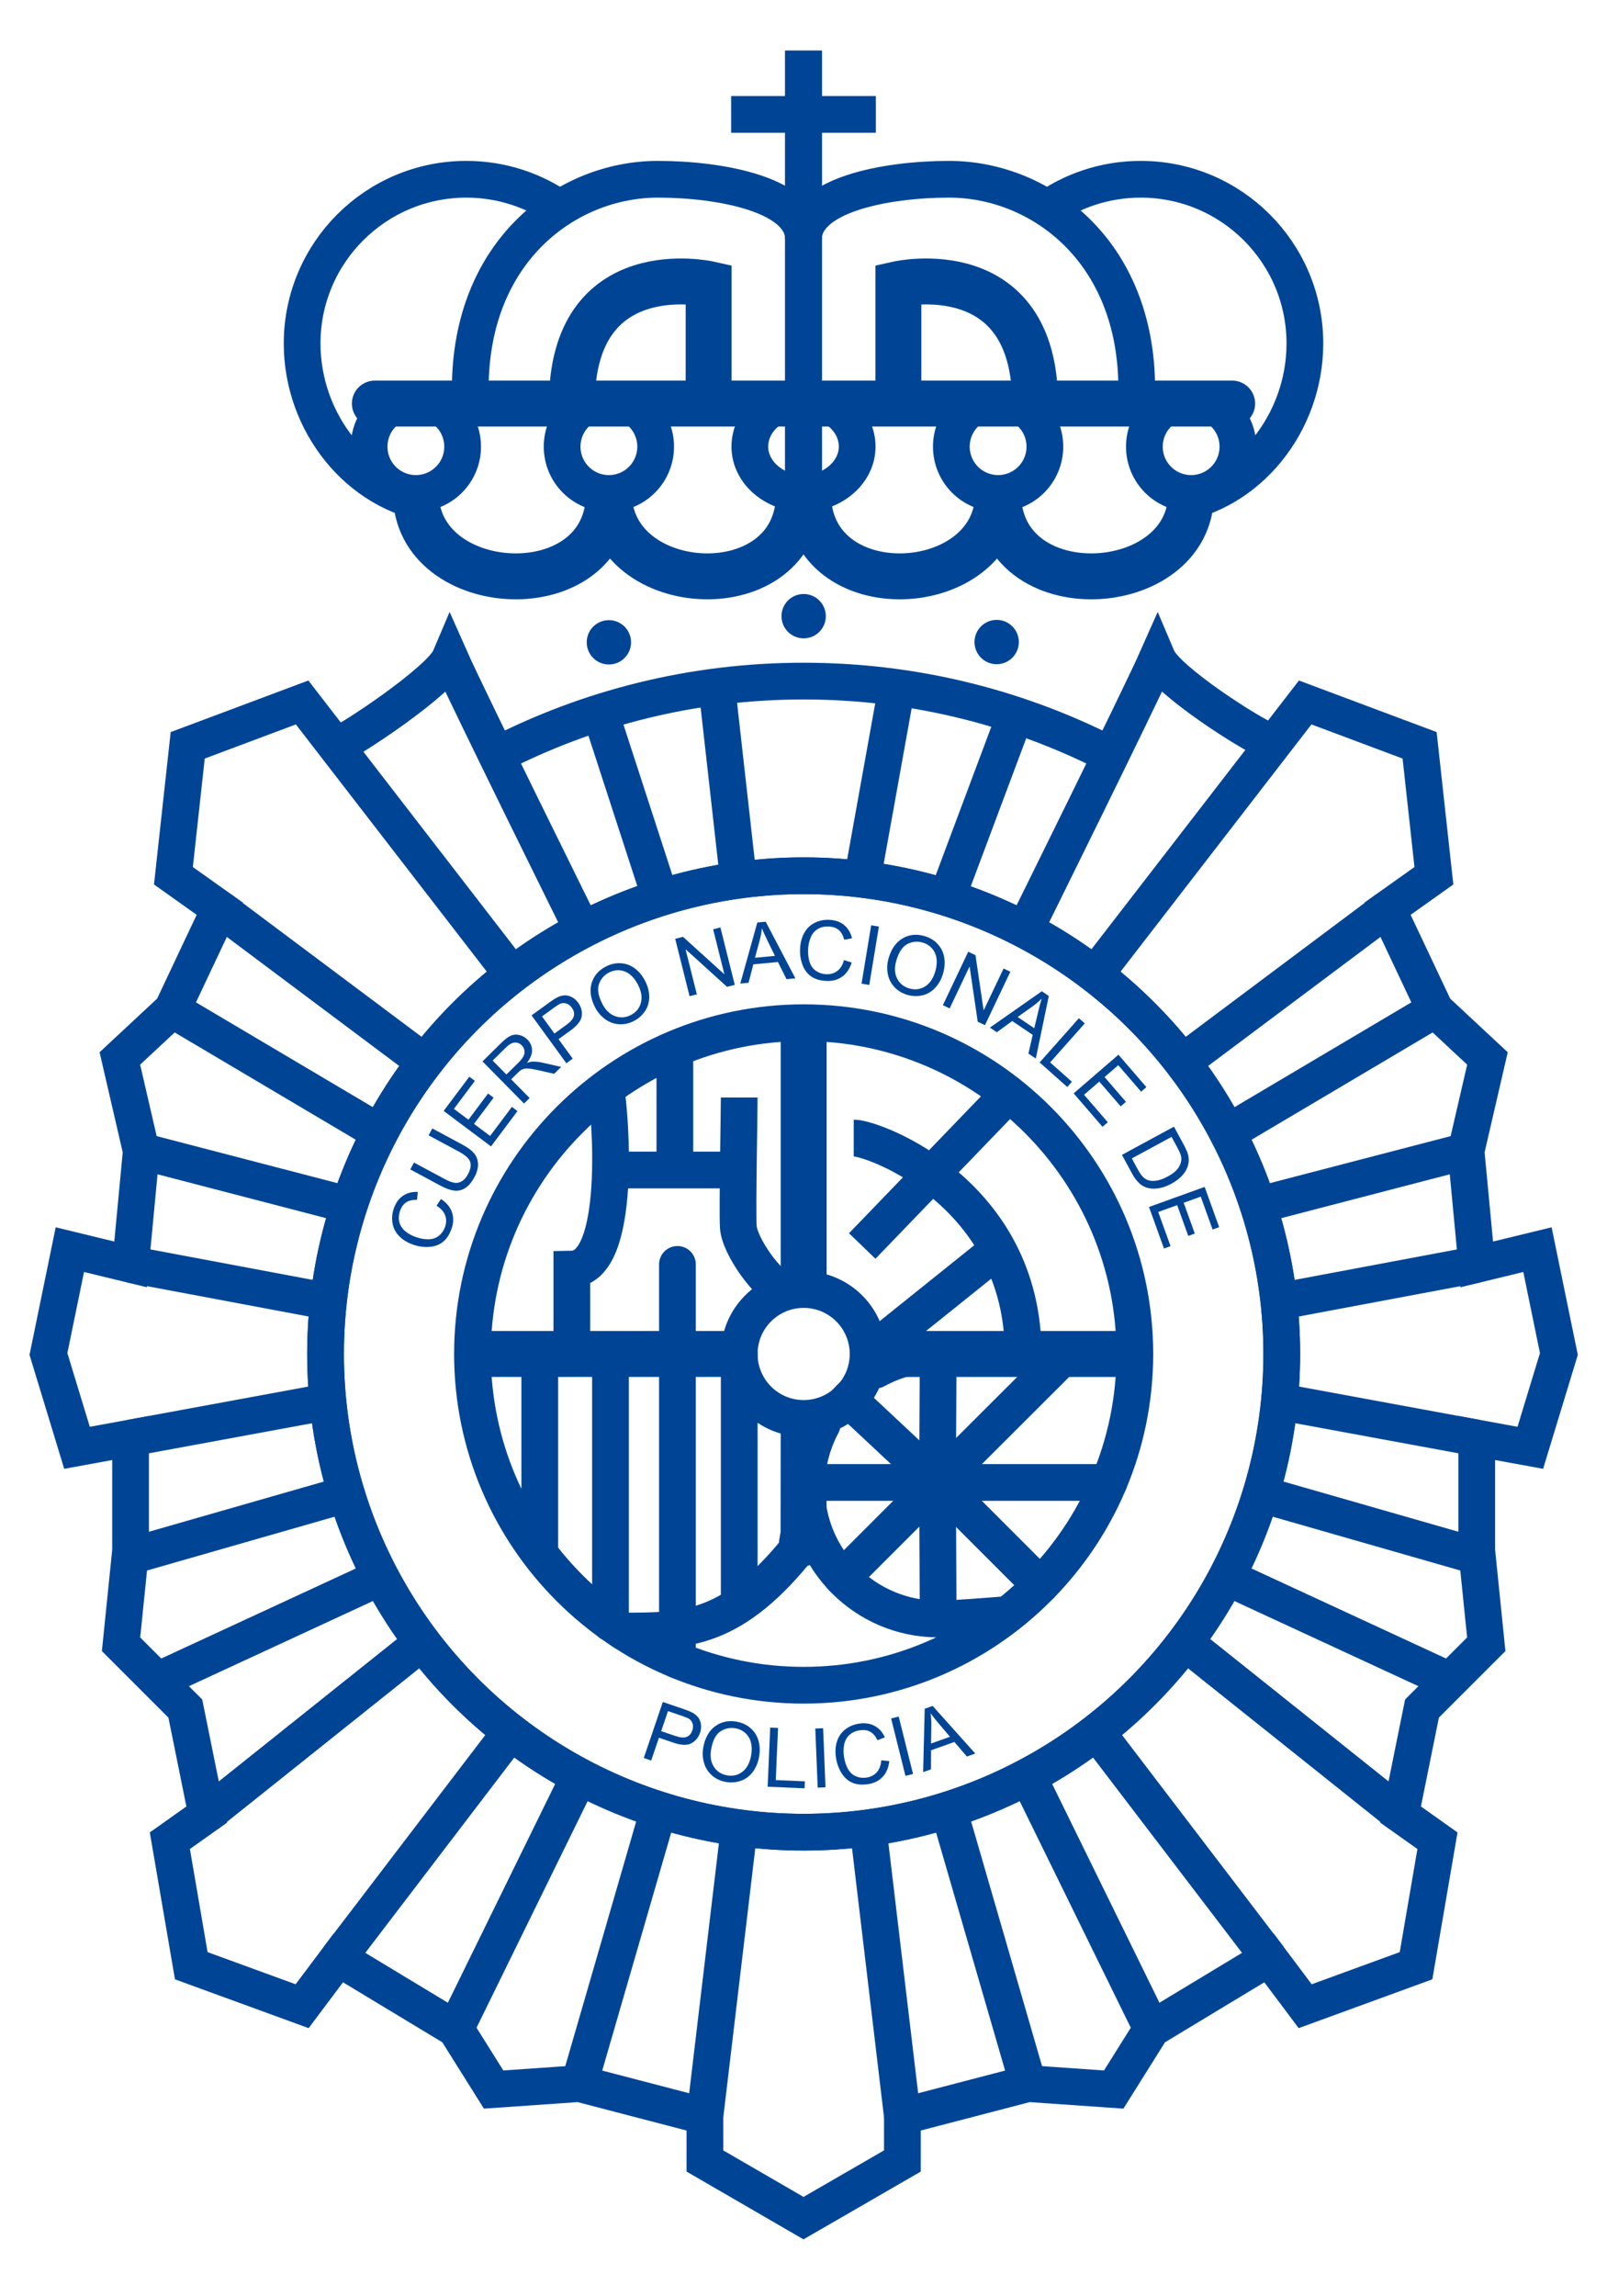 <?xml version="1.0" encoding="utf-8"?>
<!-- Generator: Adobe Illustrator 15.0.2, SVG Export Plug-In . SVG Version: 6.00 Build 0)  -->
<!DOCTYPE svg PUBLIC "-//W3C//DTD SVG 1.1//EN" "http://www.w3.org/Graphics/SVG/1.1/DTD/svg11.dtd">
<svg version="1.1" xmlns="http://www.w3.org/2000/svg" xmlns:xlink="http://www.w3.org/1999/xlink" x="0px" y="0px" width="350px"
	 height="500px" viewBox="0 0 350 500" enable-background="new 0 0 350 500" xml:space="preserve">
<g id="logo">
	<g>
		<g>
			<path fill="none" stroke="#004595" stroke-width="8" stroke-miterlimit="10" d="M94.356,109.83
				c-16.296-2.386-28.554-17.753-28.554-35.035c0-19.75,16.011-35.761,35.761-35.761c7.788,0,14.994,2.489,20.866,6.715"/>
			<path fill="none" stroke="#004595" stroke-width="8" stroke-miterlimit="10" d="M102.423,84.646
				c0-30.129,21.111-45.612,40.861-45.612c13.786,0,31.716,3.396,31.716,13.03"/>
			<circle fill="none" stroke="#004595" stroke-width="8" stroke-miterlimit="10" cx="132.615" cy="97.258" r="10.186"/>
			<path fill="none" stroke="#004595" stroke-width="8" stroke-miterlimit="10" d="M175,107.444c-6.299,0-11.687-4.56-11.687-10.186
				s5.106-10.186,11.405-10.186"/>
			<circle fill="none" stroke="#004595" stroke-width="8" stroke-miterlimit="10" cx="90.574" cy="97.258" r="10.186"/>
			<line fill="none" stroke="#004595" stroke-width="8" stroke-miterlimit="10" x1="175" y1="24.913" x2="159.241" y2="24.913"/>
			<line fill="none" stroke="#004595" stroke-width="8" stroke-miterlimit="10" x1="175" y1="11.021" x2="175" y2="116.877"/>
			
				<line fill="none" stroke="#004595" stroke-width="10" stroke-linecap="round" stroke-miterlimit="10" x1="81.64" y1="87.874" x2="175" y2="87.874"/>
			<path fill="none" stroke="#004595" stroke-width="10" stroke-miterlimit="10" d="M154.336,87.874V61.84
				c0,0-29.779-6.649-29.779,26.034"/>
			<path fill="none" stroke="#004595" stroke-width="10" stroke-miterlimit="10" d="M90.574,107.444
				c0,22.922,42.041,25.199,42.041,0"/>
			<path fill="none" stroke="#004595" stroke-width="10" stroke-miterlimit="10" d="M132.615,107.444c0,22.922,41.41,25.199,41.41,0
				"/>
		</g>
		<g>
			<path fill="none" stroke="#004595" stroke-width="8" stroke-miterlimit="10" d="M255.645,109.83
				c16.296-2.386,28.555-17.753,28.555-35.035c0-19.75-16.011-35.761-35.762-35.761c-7.787,0-14.993,2.489-20.866,6.715"/>
			<path fill="none" stroke="#004595" stroke-width="8" stroke-miterlimit="10" d="M247.578,84.646
				c0-30.129-21.111-45.612-40.861-45.612c-13.786,0-31.716,3.396-31.716,13.03"/>
			<circle fill="none" stroke="#004595" stroke-width="8" stroke-miterlimit="10" cx="217.386" cy="97.258" r="10.186"/>
			<path fill="none" stroke="#004595" stroke-width="8" stroke-miterlimit="10" d="M175.001,107.444
				c6.3,0,11.688-4.56,11.688-10.186s-5.106-10.186-11.406-10.186"/>
			<circle fill="none" stroke="#004595" stroke-width="8" stroke-miterlimit="10" cx="259.427" cy="97.258" r="10.186"/>
			<line fill="none" stroke="#004595" stroke-width="8" stroke-miterlimit="10" x1="175.001" y1="24.913" x2="190.76" y2="24.913"/>
			<line fill="none" stroke="#004595" stroke-width="8" stroke-miterlimit="10" x1="175" y1="11.021" x2="175" y2="116.877"/>
			
				<line fill="none" stroke="#004595" stroke-width="10" stroke-linecap="round" stroke-miterlimit="10" x1="268.361" y1="87.874" x2="175" y2="87.874"/>
			<path fill="none" stroke="#004595" stroke-width="10" stroke-miterlimit="10" d="M195.665,87.874V61.84
				c0,0,29.779-6.649,29.779,26.034"/>
			<path fill="none" stroke="#004595" stroke-width="10" stroke-miterlimit="10" d="M259.427,107.444
				c0,22.922-42.041,25.199-42.041,0"/>
			<path fill="none" stroke="#004595" stroke-width="10" stroke-miterlimit="10" d="M217.386,107.444c0,22.922-41.41,25.199-41.41,0
				"/>
		</g>
	</g>
	<circle fill="#004595" cx="132.615" cy="139.861" r="4.829"/>
	<circle fill="#004595" cx="175.034" cy="134.169" r="4.829"/>
	<circle fill="#004595" cx="217.071" cy="139.802" r="4.828"/>
	<circle fill="none" stroke="#004595" stroke-width="8" stroke-miterlimit="10" cx="175.034" cy="294.82" r="104.13"/>
	<path fill="none" stroke="#004595" stroke-width="8" stroke-miterlimit="10" d="M175.034,366.95
		c-39.773,0-72.13-32.357-72.13-72.13s32.357-72.13,72.13-72.13c39.772,0,72.13,32.358,72.13,72.13S214.807,366.95,175.034,366.95z"
		/>
	<circle fill="none" stroke="#004595" stroke-width="8" stroke-miterlimit="10" cx="175.034" cy="294.82" r="14.034"/>
	<path fill="none" stroke="#004595" stroke-width="8" stroke-linecap="round" stroke-miterlimit="10" d="M190.72,298.323
		c4.051-2.23,8.687-3.503,13.613-3.503"/>
	<path fill="none" stroke="#004595" stroke-width="5" stroke-linecap="round" stroke-miterlimit="10" d="M179.063,310.16
		c2.661-4.986,6.725-9.121,11.656-11.837"/>
	<path fill="none" stroke="#004595" stroke-width="8" stroke-linecap="round" stroke-miterlimit="10" d="M219.207,351.583
		c-3.076,0.208-11.407,0.942-14.874,0.942c-15.846,0-28.691-12.846-28.691-28.691c0-4.921,1.239-9.584,3.422-13.674"/>
	
		<line fill="none" stroke="#004595" stroke-width="8" stroke-linecap="round" stroke-miterlimit="10" x1="204.189" y1="322.8" x2="232.213" y2="294.82"/>
	
		<line fill="none" stroke="#004595" stroke-width="8" stroke-linecap="round" stroke-miterlimit="10" x1="204.189" y1="322.8" x2="204.333" y2="294.82"/>
	
		<line fill="none" stroke="#004595" stroke-width="8" stroke-linecap="round" stroke-miterlimit="10" x1="204.189" y1="322.8" x2="184.92" y2="304.78"/>
	
		<line fill="none" stroke="#004595" stroke-width="8" stroke-linecap="round" stroke-miterlimit="10" x1="204.189" y1="322.8" x2="175.665" y2="322.8"/>
	
		<line fill="none" stroke="#004595" stroke-width="8" stroke-linecap="round" stroke-miterlimit="10" x1="204.189" y1="322.8" x2="183.471" y2="343.519"/>
	
		<line fill="none" stroke="#004595" stroke-width="8" stroke-linecap="round" stroke-miterlimit="10" x1="204.189" y1="322.8" x2="204.333" y2="352.525"/>
	
		<line fill="none" stroke="#004595" stroke-width="8" stroke-linecap="round" stroke-miterlimit="10" x1="204.189" y1="322.8" x2="226.595" y2="345.205"/>
	
		<line fill="none" stroke="#004595" stroke-width="8" stroke-linecap="round" stroke-miterlimit="10" x1="204.189" y1="322.8" x2="241.516" y2="322.8"/>
	
		<line fill="none" stroke="#004595" stroke-width="10" stroke-linecap="round" stroke-miterlimit="10" x1="191.375" y1="294.82" x2="246.067" y2="294.82"/>
	<path fill="none" stroke="#004595" stroke-width="8" stroke-miterlimit="10" d="M185.942,247.801
		c4.519,0,36.91,12.103,36.91,47.019"/>
	<line fill="none" stroke="#004595" stroke-width="8" stroke-miterlimit="10" x1="187.791" y1="271.311" x2="219.69" y2="238.215"/>
	<line fill="none" stroke="#004595" stroke-width="8" stroke-miterlimit="10" x1="217.382" y1="272.102" x2="189.068" y2="294.82"/>
	<line fill="none" stroke="#004595" stroke-width="10" stroke-miterlimit="10" x1="161" y1="294.82" x2="102.904" y2="294.82"/>
	
		<line fill="none" stroke="#004595" stroke-width="8" stroke-linecap="round" stroke-miterlimit="10" x1="147.544" y1="275.314" x2="147.544" y2="361.502"/>
	
		<line fill="none" stroke="#004595" stroke-width="8" stroke-linecap="round" stroke-miterlimit="10" x1="132.964" y1="294.82" x2="132.964" y2="353.41"/>
	<line fill="none" stroke="#004595" stroke-width="8" stroke-miterlimit="10" x1="117.563" y1="294.82" x2="117.563" y2="338.872"/>
	
		<line fill="none" stroke="#004595" stroke-width="8" stroke-linecap="round" stroke-miterlimit="10" x1="161" y1="294.82" x2="161" y2="348.009"/>
	<polyline fill="none" stroke="#004595" stroke-width="10" stroke-linecap="round" stroke-miterlimit="10" points="175.034,311.126 
		175.008,334.003 174.651,336.099 	"/>
	<path fill="none" stroke="#004595" stroke-width="8" stroke-linecap="round" stroke-miterlimit="10" d="M135.534,355.148
		c13.858,0,24.126,0.058,39.117-19.05"/>
	
		<line fill="none" stroke="#004595" stroke-width="10" stroke-miterlimit="10" x1="175.034" y1="222.69" x2="175.034" y2="280.786"/>
	<line fill="none" stroke="#004595" stroke-width="8" stroke-miterlimit="10" x1="132.964" y1="254.763" x2="161" y2="254.763"/>
	
		<line fill="none" stroke="#004595" stroke-width="8" stroke-miterlimit="10" x1="146.982" y1="228.368" x2="146.982" y2="254.763"/>
	<path fill="none" stroke="#004595" stroke-width="8" stroke-miterlimit="10" d="M131.952,237.003
		c1.012,5.561,3.682,39.133-7.407,39.338c0,5.955,0,18.479,0,18.479"/>
	<path fill="none" stroke="#004595" stroke-width="8" stroke-miterlimit="10" d="M161,238.968c0,3.696-0.411,24.027-0.206,28.134
		s6.469,13.076,10.337,14.238"/>
	<path fill="none" stroke="#004595" stroke-width="8" stroke-miterlimit="10" d="M107.999,164.506
		c20.088-10.354,42.879-16.201,67.035-16.201c24.598,0,47.78,6.062,68.134,16.772"/>
	<line fill="none" stroke="#004595" stroke-width="8" stroke-miterlimit="10" x1="130.72" y1="155.128" x2="143.828" y2="195.448"/>
	<line fill="none" stroke="#004595" stroke-width="8" stroke-miterlimit="10" x1="156.111" y1="149.518" x2="160.737" y2="190.69"/>
	
		<line fill="none" stroke="#004595" stroke-width="8" stroke-miterlimit="10" x1="195.307" y1="149.697" x2="187.791" y2="191.465"/>
	
		<line fill="none" stroke="#004595" stroke-width="8" stroke-miterlimit="10" x1="221.127" y1="155.703" x2="206.241" y2="195.448"/>
	<path fill="none" stroke="#004595" stroke-width="8" stroke-miterlimit="10" d="M71.845,163.142
		c4.315-1.66,24.1-14.988,26.158-19.838c3.818,8.619,28.849,59.182,28.849,59.182"/>
	<path fill="none" stroke="#004595" stroke-width="8" stroke-miterlimit="10" d="M276.632,161.551
		c-4.315-1.66-22.509-13.397-24.566-18.247c-3.817,8.619-28.849,59.182-28.849,59.182"/>
	<line fill="none" stroke="#004595" stroke-width="8" stroke-miterlimit="10" x1="161" y1="398.009" x2="153.528" y2="460.819"/>
	<line fill="none" stroke="#004595" stroke-width="8" stroke-miterlimit="10" x1="143.46" y1="394.074" x2="126.177" y2="453.689"/>
	<line fill="none" stroke="#004595" stroke-width="8" stroke-miterlimit="10" x1="126.177" y1="386.793" x2="99.214" y2="441.764"/>
	<line fill="none" stroke="#004595" stroke-width="8" stroke-miterlimit="10" x1="111.383" y1="376.924" x2="73.677" y2="426.339"/>
	<line fill="none" stroke="#004595" stroke-width="8" stroke-miterlimit="10" x1="92.774" y1="356.987" x2="45.03" y2="395.102"/>
	<line fill="none" stroke="#004595" stroke-width="8" stroke-miterlimit="10" x1="82.712" y1="343.519" x2="34.269" y2="365.934"/>
	<line fill="none" stroke="#004595" stroke-width="8" stroke-miterlimit="10" x1="75.454" y1="325.351" x2="28.314" y2="338.872"/>
	<line fill="none" stroke="#004595" stroke-width="8" stroke-miterlimit="10" x1="73.677" y1="304.78" x2="28.438" y2="313.117"/>
	<line fill="none" stroke="#004595" stroke-width="8" stroke-miterlimit="10" x1="28.438" y1="275.314" x2="71.845" y2="283.461"/>
	<line fill="none" stroke="#004595" stroke-width="8" stroke-miterlimit="10" x1="30.771" y1="250.643" x2="76.048" y2="262.423"/>
	<line fill="none" stroke="#004595" stroke-width="8" stroke-miterlimit="10" x1="37.511" y1="219.844" x2="82.712" y2="246.621"/>
	<line fill="none" stroke="#004595" stroke-width="8" stroke-miterlimit="10" x1="47.881" y1="197.878" x2="92.53" y2="231.287"/>
	<circle fill="none" stroke="#004595" stroke-width="8" stroke-miterlimit="10" cx="175.034" cy="294.82" r="104.13"/>
	<line fill="none" stroke="#004595" stroke-width="8" stroke-miterlimit="10" x1="189.068" y1="398.009" x2="196.54" y2="460.819"/>
	
		<line fill="none" stroke="#004595" stroke-width="8" stroke-miterlimit="10" x1="206.608" y1="394.074" x2="223.892" y2="453.689"/>
	
		<line fill="none" stroke="#004595" stroke-width="8" stroke-miterlimit="10" x1="223.892" y1="386.793" x2="250.854" y2="441.764"/>
	
		<line fill="none" stroke="#004595" stroke-width="8" stroke-miterlimit="10" x1="238.686" y1="376.924" x2="276.392" y2="426.339"/>
	
		<line fill="none" stroke="#004595" stroke-width="8" stroke-miterlimit="10" x1="257.294" y1="356.987" x2="305.038" y2="395.102"/>
	<line fill="none" stroke="#004595" stroke-width="8" stroke-miterlimit="10" x1="267.355" y1="343.519" x2="315.8" y2="365.934"/>
	
		<line fill="none" stroke="#004595" stroke-width="8" stroke-miterlimit="10" x1="274.614" y1="325.351" x2="321.754" y2="338.872"/>
	<line fill="none" stroke="#004595" stroke-width="8" stroke-miterlimit="10" x1="276.392" y1="304.78" x2="321.631" y2="313.117"/>
	
		<line fill="none" stroke="#004595" stroke-width="8" stroke-miterlimit="10" x1="321.631" y1="275.314" x2="278.223" y2="283.461"/>
	
		<line fill="none" stroke="#004595" stroke-width="8" stroke-miterlimit="10" x1="319.298" y1="250.643" x2="274.021" y2="262.423"/>
	
		<line fill="none" stroke="#004595" stroke-width="8" stroke-miterlimit="10" x1="312.557" y1="219.844" x2="267.355" y2="246.621"/>
	
		<line fill="none" stroke="#004595" stroke-width="8" stroke-miterlimit="10" x1="302.187" y1="197.878" x2="257.538" y2="231.287"/>
	<polyline fill="none" stroke="#004595" stroke-width="8" stroke-miterlimit="10" points="238.474,212.248 284.266,152.956 
		309.187,162.29 312.298,190.69 302.187,197.878 312.557,219.844 323.964,230.474 319.298,250.643 321.631,275.314 334.853,272.102 
		339.52,294.82 333.297,315.251 321.631,313.117 321.631,337.663 323.705,358.028 309.705,372.028 305.038,395.102 313.075,400.806 
		308.409,428.024 284.266,436.839 276.392,426.339 250.854,441.764 242.558,454.987 223.892,453.689 196.54,460.819 196.54,470.541 
		175,482.985 153.528,470.541 153.528,460.819 126.177,453.689 107.51,454.987 99.214,441.764 73.677,426.339 65.802,436.839 
		41.659,428.024 36.993,400.806 45.03,395.102 40.363,372.028 26.363,358.028 28.438,337.663 28.438,313.117 16.771,315.251 
		10.549,294.82 15.215,272.102 28.438,275.314 30.771,250.643 26.104,230.474 37.511,219.844 47.881,197.878 37.771,190.69 
		40.882,162.29 65.802,152.956 111.595,212.248 	"/>
</g>
<g id="btmtxt">
	<g>
		<path fill="#004595" d="M140.211,382.795l4.151-12.197l4.602,1.565c0.81,0.276,1.415,0.525,1.815,0.748
			c0.565,0.304,1.002,0.665,1.312,1.083s0.502,0.921,0.577,1.51c0.075,0.589,0.01,1.186-0.196,1.79
			c-0.353,1.037-0.982,1.803-1.886,2.297c-0.905,0.493-2.219,0.446-3.944-0.141l-3.128-1.064l-1.688,4.959L140.211,382.795z
			 M144.003,376.946l3.153,1.073c1.043,0.354,1.85,0.412,2.42,0.174c0.57-0.239,0.975-0.711,1.215-1.416
			c0.174-0.51,0.193-0.991,0.06-1.442c-0.135-0.45-0.393-0.807-0.774-1.066c-0.248-0.164-0.737-0.371-1.469-0.62l-3.12-1.063
			L144.003,376.946z"/>
		<path fill="#004595" d="M153.168,380.514c0.381-2.104,1.245-3.649,2.591-4.636c1.346-0.985,2.913-1.316,4.7-0.992
			c1.17,0.212,2.175,0.683,3.013,1.412s1.414,1.64,1.725,2.729c0.312,1.089,0.353,2.269,0.123,3.537
			c-0.233,1.285-0.701,2.389-1.403,3.31c-0.703,0.92-1.577,1.556-2.623,1.904c-1.046,0.35-2.12,0.425-3.221,0.225
			c-1.193-0.216-2.208-0.697-3.043-1.444c-0.835-0.747-1.405-1.663-1.708-2.748C153.018,382.726,152.966,381.626,153.168,380.514z
			 M154.893,380.853c-0.277,1.528-0.084,2.807,0.578,3.834c0.662,1.028,1.613,1.655,2.853,1.88c1.263,0.229,2.382-0.027,3.359-0.767
			c0.977-0.74,1.613-1.926,1.909-3.558c0.187-1.032,0.176-1.965-0.033-2.798c-0.209-0.833-0.611-1.521-1.207-2.067
			c-0.595-0.546-1.31-0.895-2.146-1.046c-1.188-0.215-2.284,0.008-3.288,0.668C155.914,377.66,155.239,378.944,154.893,380.853z"/>
		<path fill="#004595" d="M167.192,389.048l0.559-12.872l1.703,0.074l-0.492,11.354l6.34,0.274l-0.066,1.52L167.192,389.048z"/>
		<path fill="#004595" d="M178.089,389.253l-0.521-12.875l1.704-0.068l0.52,12.874L178.089,389.253z"/>
		<path fill="#004595" d="M191.935,383.29l1.749,0.185c-0.155,1.438-0.641,2.586-1.456,3.445c-0.814,0.859-1.887,1.384-3.215,1.574
			c-1.375,0.197-2.532,0.077-3.475-0.359c-0.941-0.437-1.713-1.153-2.313-2.15c-0.602-0.997-0.99-2.104-1.164-3.323
			c-0.19-1.328-0.103-2.522,0.264-3.584s0.98-1.916,1.844-2.563s1.857-1.052,2.983-1.213c1.275-0.183,2.396-0.012,3.358,0.514
			s1.699,1.352,2.21,2.48l-1.605,0.629c-0.429-0.886-0.954-1.5-1.577-1.843c-0.624-0.343-1.361-0.453-2.214-0.331
			c-0.98,0.141-1.767,0.492-2.357,1.057c-0.591,0.563-0.964,1.261-1.117,2.091s-0.17,1.665-0.049,2.507
			c0.155,1.084,0.448,2.009,0.88,2.772c0.433,0.764,1.011,1.298,1.734,1.603c0.725,0.305,1.476,0.401,2.253,0.29
			c0.945-0.135,1.707-0.522,2.284-1.161S191.856,384.396,191.935,383.29z"/>
		<path fill="#004595" d="M197.205,386.684l-3.123-12.5l1.654-0.413l3.123,12.5L197.205,386.684z"/>
		<path fill="#004595" d="M201.058,385.87l0.339-13.798l1.73-0.616l9.29,10.369l-1.83,0.651l-2.725-3.172l-5.075,1.808l-0.024,4.15
			L201.058,385.87z M202.784,379.639l4.115-1.466l-2.464-2.91c-0.75-0.884-1.336-1.62-1.758-2.21
			c0.123,0.833,0.18,1.684,0.172,2.551L202.784,379.639z"/>
	</g>
</g>
<g id="toptext">
	<g>
		<path fill="#004595" d="M95.077,262.538l0.969-1.467c1.204,0.8,2,1.759,2.387,2.878c0.388,1.12,0.36,2.313-0.083,3.579
			c-0.458,1.311-1.098,2.284-1.919,2.919s-1.813,0.989-2.975,1.063c-1.162,0.075-2.324-0.091-3.485-0.496
			c-1.267-0.443-2.287-1.071-3.061-1.885c-0.774-0.814-1.25-1.753-1.427-2.817s-0.078-2.133,0.297-3.206
			c0.425-1.217,1.093-2.132,2.002-2.745c0.909-0.613,1.982-0.887,3.219-0.82l-0.181,1.715c-0.983-0.027-1.771,0.157-2.362,0.553
			s-1.029,0.999-1.313,1.813c-0.327,0.935-0.376,1.794-0.147,2.578c0.229,0.785,0.676,1.437,1.342,1.954
			c0.666,0.519,1.4,0.918,2.202,1.198c1.035,0.362,1.99,0.527,2.867,0.495c0.877-0.031,1.617-0.299,2.222-0.802
			c0.604-0.502,1.035-1.124,1.294-1.865c0.315-0.901,0.322-1.756,0.021-2.563C96.646,263.811,96.022,263.117,95.077,262.538z"/>
		<path fill="#004595" d="M93.345,247.214l0.807-1.502l6.558,3.523c1.141,0.613,1.977,1.229,2.509,1.847
			c0.532,0.619,0.828,1.378,0.887,2.277c0.059,0.9-0.206,1.896-0.794,2.991c-0.571,1.063-1.222,1.834-1.952,2.313
			c-0.73,0.479-1.52,0.677-2.369,0.593s-1.875-0.449-3.078-1.095l-6.558-3.524l0.807-1.502l6.55,3.52
			c0.986,0.53,1.762,0.829,2.327,0.896c0.565,0.068,1.095-0.054,1.587-0.364c0.493-0.311,0.913-0.788,1.259-1.434
			c0.594-1.104,0.766-2.026,0.518-2.765s-1.085-1.491-2.509-2.256L93.345,247.214z"/>
		<path fill="#004595" d="M106.941,249.624l-10.313-7.724l5.585-7.457l1.217,0.912l-4.563,6.092l3.158,2.366l4.273-5.705l1.21,0.906
			l-4.273,5.705l3.51,2.629l4.742-6.331l1.217,0.912L106.941,249.624z"/>
		<path fill="#004595" d="M114.133,240.287l-9.046-9.175l4.068-4.011c0.817-0.806,1.521-1.337,2.108-1.591
			c0.588-0.255,1.215-0.299,1.881-0.133c0.666,0.166,1.248,0.502,1.745,1.007c0.642,0.651,0.972,1.407,0.991,2.269
			c0.019,0.862-0.353,1.788-1.114,2.776c0.474-0.162,0.868-0.25,1.183-0.265c0.676-0.024,1.413,0.052,2.211,0.227l4.058,0.924
			l-1.527,1.505l-3.096-0.711c-0.898-0.201-1.605-0.334-2.123-0.4c-0.517-0.066-0.924-0.068-1.221-0.006
			c-0.296,0.063-0.562,0.163-0.794,0.302c-0.167,0.106-0.406,0.314-0.719,0.623l-1.408,1.388l4.017,4.075L114.133,240.287z
			 M110.293,233.964l2.61-2.573c0.555-0.547,0.933-1.032,1.132-1.456s0.256-0.841,0.17-1.254c-0.086-0.413-0.275-0.767-0.567-1.063
			c-0.428-0.434-0.937-0.635-1.528-0.604c-0.59,0.031-1.226,0.382-1.906,1.053l-2.904,2.863L110.293,233.964z"/>
		<path fill="#004595" d="M123.354,231.514l-7.581-10.419l3.93-2.859c0.692-0.503,1.244-0.854,1.657-1.054
			c0.574-0.287,1.121-0.437,1.641-0.449c0.52-0.012,1.042,0.121,1.567,0.398c0.524,0.278,0.975,0.675,1.35,1.191
			c0.645,0.886,0.909,1.841,0.791,2.865c-0.117,1.024-0.913,2.072-2.386,3.144l-2.672,1.944l3.082,4.236L123.354,231.514z
			 M120.756,225.046l2.694-1.96c0.891-0.648,1.402-1.274,1.535-1.878c0.133-0.604-0.019-1.207-0.457-1.809
			c-0.317-0.436-0.699-0.729-1.145-0.879c-0.446-0.15-0.885-0.144-1.318,0.019c-0.277,0.107-0.728,0.388-1.354,0.843l-2.665,1.939
			L120.756,225.046z"/>
		<path fill="#004595" d="M129.605,219.344c-0.974-1.904-1.226-3.656-0.755-5.256c0.471-1.6,1.516-2.814,3.132-3.642
			c1.059-0.542,2.143-0.777,3.252-0.706c1.109,0.071,2.119,0.445,3.027,1.122c0.909,0.677,1.657,1.589,2.245,2.736
			c0.595,1.163,0.893,2.324,0.893,3.482c0,1.159-0.309,2.194-0.928,3.106s-1.427,1.624-2.423,2.133
			c-1.08,0.552-2.178,0.786-3.295,0.699c-1.117-0.086-2.125-0.469-3.025-1.147S130.121,220.351,129.605,219.344z M131.182,218.567
			c0.708,1.382,1.636,2.281,2.787,2.696s2.286,0.335,3.408-0.238c1.142-0.584,1.877-1.467,2.204-2.648
			c0.327-1.181,0.113-2.509-0.643-3.985c-0.478-0.934-1.053-1.668-1.725-2.203c-0.672-0.535-1.41-0.838-2.213-0.911
			c-0.804-0.073-1.584,0.085-2.34,0.472c-1.075,0.55-1.811,1.392-2.208,2.526C130.056,215.41,130.299,216.841,131.182,218.567z"/>
		<path fill="#004595" d="M150.184,216.911l-3.128-12.499l1.697-0.425l9.021,8.171l-2.456-9.813l1.586-0.397l3.128,12.499
			l-1.697,0.425l-9.023-8.179l2.458,9.822L150.184,216.911z"/>
		<path fill="#004595" d="M161.229,214.167l3.71-13.294l1.829-0.173l6.466,12.33l-1.934,0.183l-1.865-3.743l-5.363,0.508
			l-1.041,4.019L161.229,214.167z M164.431,208.548l4.349-0.412l-1.675-3.426c-0.511-1.04-0.898-1.898-1.162-2.574
			c-0.085,0.838-0.239,1.677-0.459,2.516L164.431,208.548z"/>
		<path fill="#004595" d="M183.819,209.059l1.679,0.521c-0.432,1.379-1.132,2.411-2.099,3.096c-0.967,0.684-2.12,0.99-3.46,0.918
			c-1.387-0.075-2.499-0.417-3.338-1.029c-0.838-0.611-1.456-1.464-1.851-2.56c-0.396-1.095-0.561-2.257-0.494-3.486
			c0.072-1.34,0.391-2.495,0.957-3.465c0.565-0.97,1.335-1.688,2.308-2.155s2.026-0.67,3.162-0.608
			c1.287,0.069,2.352,0.455,3.194,1.158c0.842,0.703,1.404,1.657,1.686,2.863l-1.698,0.305c-0.248-0.952-0.644-1.657-1.188-2.115
			c-0.545-0.458-1.247-0.71-2.106-0.756c-0.989-0.053-1.828,0.139-2.518,0.578c-0.69,0.438-1.191,1.049-1.503,1.833
			c-0.313,0.784-0.491,1.6-0.537,2.449c-0.059,1.094,0.049,2.058,0.324,2.891c0.274,0.833,0.738,1.47,1.389,1.91
			c0.651,0.44,1.369,0.681,2.153,0.723c0.953,0.051,1.775-0.18,2.467-0.694C183.035,210.92,183.526,210.128,183.819,209.059z"/>
		<path fill="#004595" d="M187.637,214.192l2.101-12.712l1.683,0.278l-2.101,12.712L187.637,214.192z"/>
		<path fill="#004595" d="M193.523,208.684c0.592-2.055,1.607-3.505,3.046-4.349c1.438-0.845,3.03-1.016,4.776-0.513
			c1.143,0.33,2.095,0.9,2.854,1.71c0.761,0.811,1.24,1.773,1.44,2.889s0.121,2.292-0.235,3.531
			c-0.362,1.255-0.939,2.306-1.731,3.15c-0.793,0.845-1.727,1.389-2.803,1.63c-1.075,0.242-2.151,0.208-3.227-0.103
			c-1.165-0.336-2.126-0.917-2.881-1.745c-0.756-0.827-1.229-1.796-1.422-2.907S193.21,209.771,193.523,208.684z M195.205,209.196
			c-0.43,1.492-0.368,2.783,0.188,3.873c0.555,1.09,1.438,1.81,2.647,2.158c1.233,0.355,2.373,0.214,3.42-0.423
			c1.046-0.638,1.799-1.753,2.259-3.346c0.29-1.008,0.373-1.937,0.249-2.787c-0.124-0.85-0.454-1.576-0.991-2.179
			c-0.536-0.603-1.213-1.022-2.029-1.257c-1.16-0.334-2.272-0.224-3.338,0.332S195.742,207.333,195.205,209.196z"/>
		<path fill="#004595" d="M205.353,218.873l5.527-11.639l1.579,0.75l1.774,12.041l4.34-9.138l1.477,0.701l-5.527,11.639l-1.579-0.75
			l-1.771-12.049l-4.344,9.146L205.353,218.873z"/>
		<path fill="#004595" d="M215.599,223.755l11.307-7.915l1.523,1.027l-2.833,13.631l-1.61-1.086l0.936-4.076l-4.467-3.013
			l-3.354,2.444L215.599,223.755z M221.639,221.448l3.622,2.442l0.88-3.71c0.267-1.128,0.512-2.037,0.736-2.727
			c-0.598,0.593-1.248,1.144-1.951,1.652L221.639,221.448z"/>
		<path fill="#004595" d="M226.429,231.342l8.556-9.634l1.275,1.132l-7.546,8.497l4.745,4.214l-1.01,1.137L226.429,231.342z"/>
		<path fill="#004595" d="M233.84,238.077l9.754-8.418l6.087,7.053l-1.151,0.994l-4.973-5.763l-2.987,2.579l4.657,5.396
			l-1.145,0.988l-4.657-5.396l-3.32,2.866l5.168,5.988l-1.151,0.994L233.84,238.077z"/>
		<path fill="#004595" d="M244.357,251.47l11.324-6.146l2.117,3.901c0.479,0.88,0.789,1.582,0.933,2.104
			c0.203,0.729,0.232,1.43,0.09,2.101c-0.181,0.871-0.583,1.668-1.207,2.391c-0.625,0.723-1.441,1.357-2.451,1.905
			c-0.86,0.467-1.677,0.78-2.45,0.939c-0.773,0.16-1.463,0.201-2.068,0.123s-1.135-0.236-1.587-0.474
			c-0.452-0.238-0.887-0.586-1.302-1.044s-0.809-1.029-1.181-1.714L244.357,251.47z M246.508,252.243l1.312,2.418
			c0.405,0.746,0.793,1.295,1.163,1.645c0.369,0.349,0.749,0.581,1.138,0.696c0.549,0.163,1.177,0.181,1.884,0.053
			c0.708-0.127,1.489-0.423,2.344-0.887c1.185-0.643,1.989-1.331,2.414-2.065c0.425-0.733,0.595-1.438,0.509-2.111
			c-0.063-0.485-0.337-1.174-0.82-2.064l-1.291-2.379L246.508,252.243z"/>
		<path fill="#004595" d="M250.249,262.812l12.119-4.374l3.163,8.764l-1.431,0.516l-2.583-7.159l-3.712,1.34l2.419,6.705
			l-1.422,0.513l-2.419-6.704l-4.126,1.488l2.686,7.44l-1.431,0.517L250.249,262.812z"/>
	</g>
</g>
</svg>
